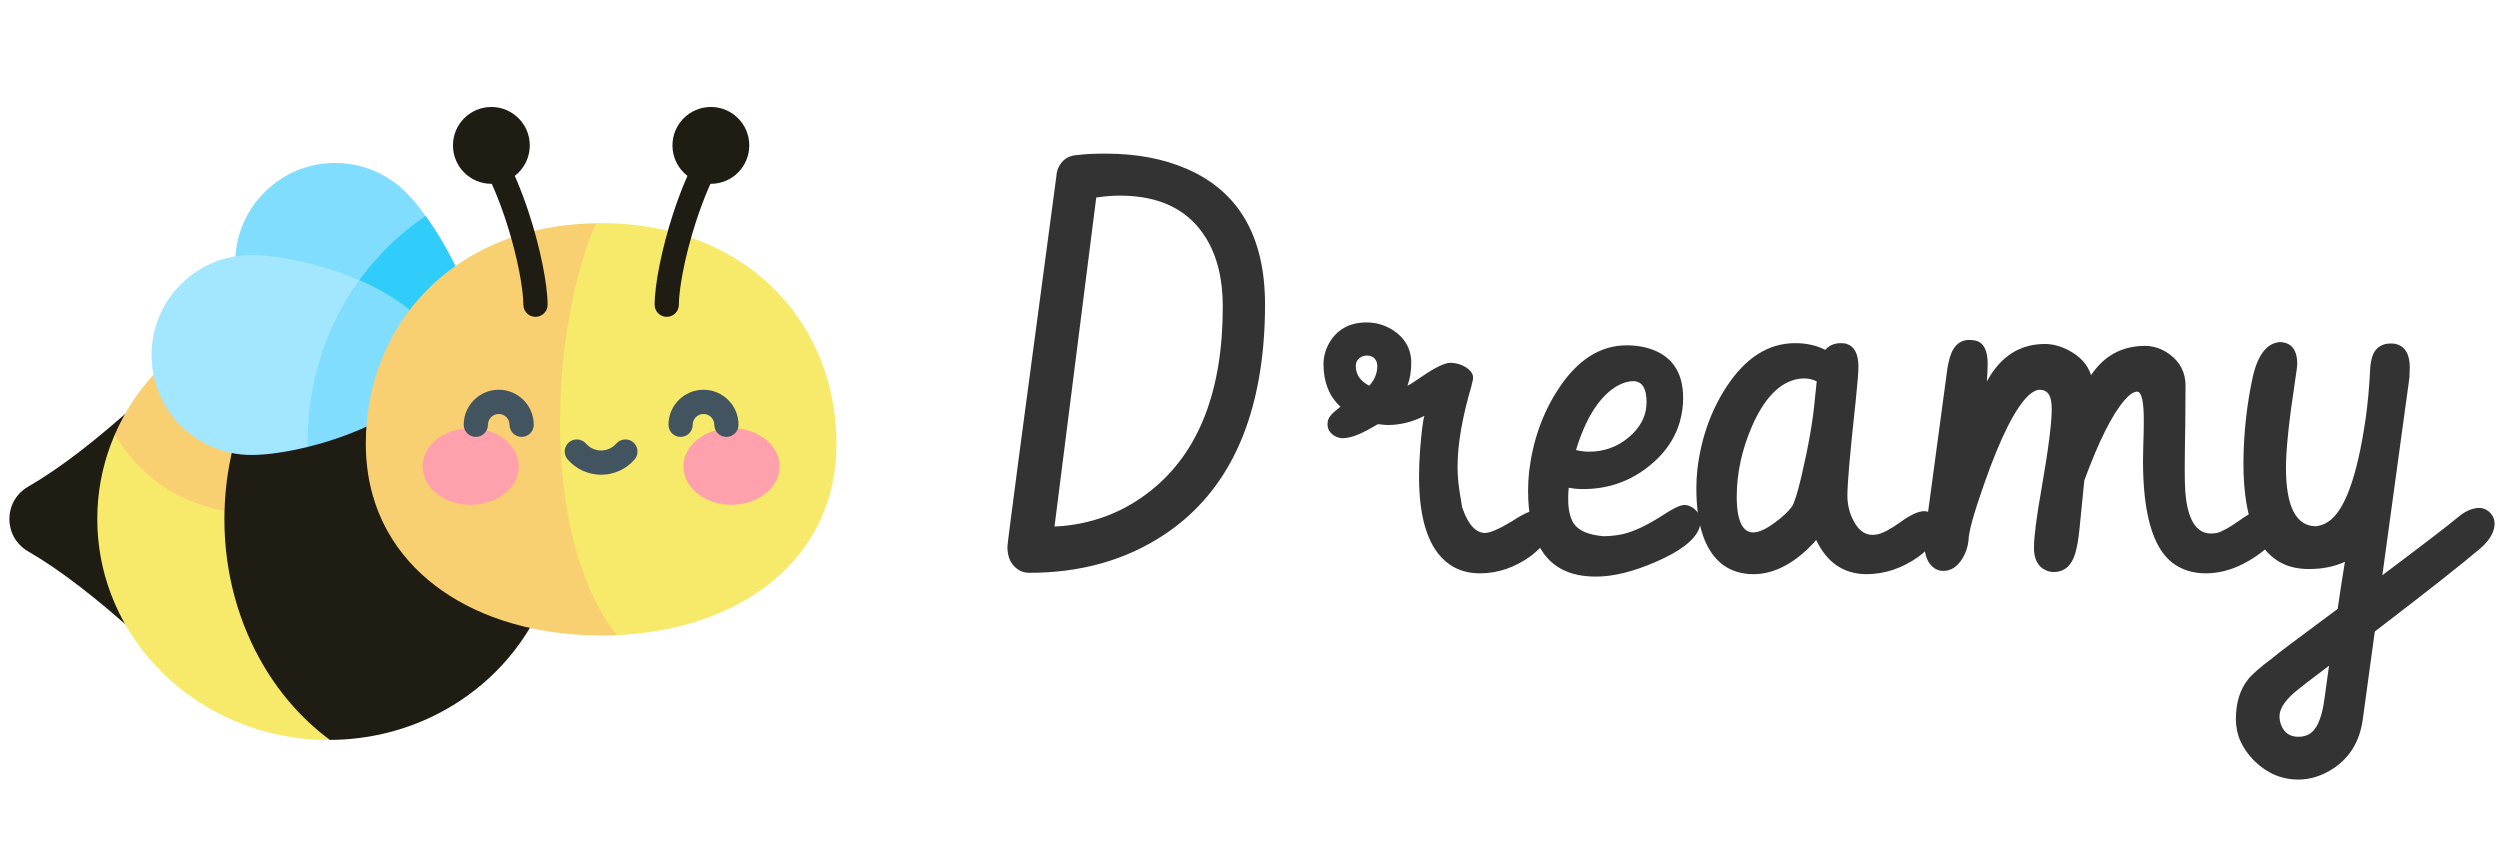 <svg width="159" height="54" viewBox="0 0 159 54" fill="none" xmlns="http://www.w3.org/2000/svg">
<g clip-path="url(#clip0_2705_533)">
<path d="M8.932 40.553C7.538 39.3 6.276 38.233 5.1 37.326C3.924 36.419 2.834 35.673 1.785 35.066C0.2 34.147 0.2 31.873 1.785 30.955C2.834 30.347 3.924 29.602 5.1 28.695C6.276 27.788 7.538 26.72 8.932 25.468V40.553Z" fill="#1F1C14"/>
<path d="M19.952 32.14C18.066 30.447 9.993 27.308 7.3 27.64C7.214 27.839 7.132 28.04 7.055 28.244C6.493 29.732 6.187 31.337 6.187 33.01C6.187 34.684 6.493 36.289 7.055 37.777C8.334 41.166 10.939 43.949 14.271 45.557C16.262 46.518 18.513 47.06 20.897 47.06C20.926 47.06 20.954 47.059 20.983 47.059C20.415 43.491 19.979 37.791 19.952 32.14Z" fill="#F7E969"/>
<path d="M20.984 18.962C20.955 18.962 20.926 18.961 20.897 18.961C18.513 18.961 16.262 19.503 14.271 20.464C11.139 21.976 8.65 24.525 7.3 27.64C7.682 28.294 8.138 28.909 8.667 29.471C10.561 31.485 13.233 32.641 15.998 32.641C17.15 32.641 18.528 32.46 19.952 32.14C19.929 27.234 20.212 22.366 20.984 18.962Z" fill="#F8D071"/>
<path d="M22.869 31.025C20.661 30.447 15.972 30.608 14.28 32.491C14.275 32.663 14.271 32.836 14.271 33.01C14.271 36.477 15.197 39.697 16.783 42.369C17.891 44.235 19.322 45.832 20.983 47.059C23.335 47.046 25.556 46.507 27.523 45.557C28.861 44.911 30.081 44.076 31.146 43.088C31.003 43.043 24.292 32.495 22.869 31.025Z" fill="#1F1C14"/>
<path d="M27.523 20.464C25.556 19.514 23.335 18.975 20.983 18.962C19.322 20.189 17.891 21.786 16.783 23.652C15.277 26.189 14.367 29.223 14.28 32.491C14.844 32.589 15.419 32.641 15.997 32.641C17.173 32.641 18.582 32.454 20.037 32.122C20.351 33.358 20.821 34.534 21.444 35.642C23.547 39.381 27.084 41.822 31.146 43.088C32.732 41.616 33.973 39.805 34.739 37.778C35.301 36.289 35.607 34.684 35.607 33.011C35.607 31.337 35.301 29.732 34.739 28.244C33.459 24.855 30.855 22.072 27.523 20.464Z" fill="#1F1C14"/>
<path d="M29.518 24.923C27.978 26.463 24.983 25.907 22.203 24.684C19.995 23.712 17.922 22.318 16.822 21.219C15.531 19.927 14.911 18.219 14.963 16.527C15.011 14.966 15.631 13.419 16.822 12.227C18.014 11.035 19.561 10.416 21.122 10.368C22.814 10.316 24.523 10.936 25.814 12.227C26.913 13.326 28.307 15.399 29.279 17.608C30.503 20.388 31.058 23.383 29.518 24.923Z" fill="#81DDFD"/>
<path d="M27.067 13.734C24.283 15.63 22.126 18.28 20.858 21.418C20.566 22.138 20.325 22.878 20.131 23.632C20.789 24.011 21.489 24.369 22.203 24.684C24.983 25.907 27.978 26.462 29.518 24.922C31.058 23.383 30.502 20.388 29.279 17.608C28.653 16.185 27.852 14.82 27.067 13.734Z" fill="#30CDFA"/>
<path d="M19.564 28.426C21.88 26.093 23.035 21.066 22.85 17.819C22.653 17.735 22.454 17.653 22.252 17.575C20.003 16.7 17.552 16.22 15.997 16.22C14.171 16.22 12.525 16.99 11.365 18.223C10.295 19.361 9.639 20.893 9.639 22.578C9.639 24.263 10.295 25.796 11.365 26.933C12.525 28.166 14.171 28.936 15.997 28.936C16.939 28.936 18.209 28.759 19.564 28.426Z" fill="#A3E6FF"/>
<path d="M27.593 22.578C27.593 20.555 25.427 18.923 22.85 17.819C22.049 18.924 21.378 20.13 20.858 21.417C19.974 23.605 19.534 25.969 19.564 28.426C20.447 28.209 21.365 27.926 22.253 27.581C25.083 26.481 27.593 24.756 27.593 22.578Z" fill="#81DDFD"/>
<path d="M52.17 22.806C50.892 19.644 48.467 17.071 45.14 15.585C43.143 14.694 40.823 14.194 38.231 14.194C38.119 14.194 38.008 14.196 37.897 14.198C29.164 19.797 29.216 35.338 39.228 40.394C41.125 40.31 42.927 39.987 44.566 39.438C47.737 38.375 50.303 36.468 51.789 33.826C52.693 32.22 53.197 30.342 53.197 28.217C53.197 26.299 52.843 24.471 52.17 22.806Z" fill="#F7E969"/>
<path d="M37.897 14.198C35.44 14.24 33.232 14.733 31.322 15.585C27.995 17.071 25.57 19.645 24.292 22.806C23.619 24.471 23.265 26.299 23.265 28.217C23.265 30.343 23.77 32.22 24.673 33.826C26.159 36.469 28.725 38.375 31.896 39.438C33.82 40.083 35.967 40.417 38.231 40.417C38.566 40.417 38.898 40.409 39.228 40.394C34.356 34.192 34.926 21.146 37.897 14.198Z" fill="#F8D071"/>
<path d="M34.057 20.151C33.631 20.151 33.286 19.807 33.286 19.381C33.286 18.452 32.945 16.401 32.197 14.097C31.731 12.661 31.171 11.345 30.579 10.293C30.371 9.922 30.502 9.452 30.873 9.243C31.244 9.035 31.714 9.167 31.923 9.537C32.573 10.694 33.158 12.068 33.663 13.621C34.359 15.766 34.827 18.081 34.827 19.381C34.827 19.807 34.482 20.151 34.057 20.151Z" fill="#1F1C14"/>
<path d="M31.251 11.691C32.601 11.691 33.694 10.597 33.694 9.247C33.694 7.898 32.601 6.804 31.251 6.804C29.902 6.804 28.808 7.898 28.808 9.247C28.808 10.597 29.902 11.691 31.251 11.691Z" fill="#1F1C14"/>
<path d="M42.405 20.151C41.98 20.151 41.635 19.807 41.635 19.381C41.635 18.081 42.103 15.766 42.799 13.621C43.304 12.068 43.889 10.694 44.539 9.538C44.748 9.167 45.218 9.035 45.589 9.244C45.959 9.452 46.091 9.922 45.883 10.293C45.291 11.346 44.731 12.661 44.265 14.097C43.517 16.402 43.176 18.452 43.176 19.381C43.176 19.807 42.831 20.151 42.405 20.151Z" fill="#1F1C14"/>
<path d="M45.211 11.691C46.56 11.691 47.654 10.597 47.654 9.247C47.654 7.898 46.56 6.804 45.211 6.804C43.862 6.804 42.768 7.898 42.768 9.247C42.768 10.597 43.862 11.691 45.211 11.691Z" fill="#1F1C14"/>
<path d="M29.936 32.106C31.626 32.106 32.996 31.014 32.996 29.668C32.996 28.322 31.626 27.231 29.936 27.231C28.245 27.231 26.875 28.322 26.875 29.668C26.875 31.014 28.245 32.106 29.936 32.106Z" fill="#FFA1AC"/>
<path d="M46.526 32.106C48.217 32.106 49.587 31.014 49.587 29.668C49.587 28.322 48.217 27.231 46.526 27.231C44.836 27.231 43.465 28.322 43.465 29.668C43.465 31.014 44.836 32.106 46.526 32.106Z" fill="#FFA1AC"/>
<path d="M33.177 27.786C32.751 27.786 32.406 27.441 32.406 27.015C32.406 26.637 32.098 26.329 31.72 26.329C31.341 26.329 31.033 26.637 31.033 27.015C31.033 27.441 30.688 27.786 30.263 27.786C29.837 27.786 29.492 27.441 29.492 27.015C29.492 25.787 30.491 24.788 31.72 24.788C32.948 24.788 33.947 25.787 33.947 27.015C33.947 27.441 33.602 27.786 33.177 27.786Z" fill="#425460"/>
<path d="M46.199 27.786C45.774 27.786 45.429 27.441 45.429 27.015C45.429 26.637 45.121 26.329 44.742 26.329C44.364 26.329 44.056 26.637 44.056 27.015C44.056 27.441 43.711 27.786 43.285 27.786C42.86 27.786 42.515 27.441 42.515 27.015C42.515 25.787 43.514 24.788 44.742 24.788C45.971 24.788 46.97 25.787 46.97 27.015C46.97 27.441 46.625 27.786 46.199 27.786Z" fill="#425460"/>
<path d="M38.231 30.193C37.416 30.193 36.641 29.84 36.105 29.224C35.825 28.904 35.859 28.417 36.179 28.137C36.5 27.858 36.987 27.891 37.267 28.212C37.51 28.491 37.862 28.651 38.231 28.651C38.6 28.651 38.952 28.491 39.196 28.212C39.475 27.891 39.962 27.858 40.283 28.137C40.603 28.417 40.637 28.903 40.357 29.224C39.821 29.84 39.046 30.193 38.231 30.193Z" fill="#425460"/>
</g>
<path d="M68.557 9.857C68.979 9.799 69.567 9.771 70.32 9.771C72.284 9.771 74.007 10.096 75.492 10.747C78.802 12.185 80.457 15.062 80.457 19.377C80.457 20.29 80.417 21.18 80.337 22.048C79.824 27.573 77.729 31.557 74.053 34C71.61 35.621 68.745 36.431 65.457 36.431C65.195 36.431 64.961 36.363 64.755 36.226C64.299 35.929 64.071 35.444 64.071 34.77C64.071 34.542 65.109 26.683 67.187 11.192C67.198 11.009 67.238 10.838 67.307 10.678C67.546 10.153 67.963 9.879 68.557 9.857ZM77.769 19.497C77.769 17.75 77.415 16.3 76.707 15.148C75.6 13.344 73.773 12.442 71.228 12.442C70.771 12.442 70.269 12.482 69.721 12.562L67.067 33.486C67.238 33.475 67.421 33.463 67.615 33.452C69.727 33.246 71.599 32.487 73.231 31.174C76.256 28.743 77.769 24.85 77.769 19.497ZM92.991 32.27C92.991 32.282 92.997 32.293 93.008 32.304C93.373 33.366 93.859 33.897 94.464 33.897C94.817 33.874 95.388 33.623 96.176 33.144C96.884 32.675 97.414 32.441 97.768 32.441C97.939 32.441 98.111 32.499 98.282 32.613C98.579 32.841 98.727 33.104 98.727 33.4C98.681 34.028 98.231 34.679 97.374 35.352C96.347 36.094 95.263 36.465 94.121 36.465C93.368 36.465 92.717 36.271 92.169 35.883C90.891 34.97 90.251 33.115 90.251 30.318C90.251 29.77 90.274 29.194 90.32 28.589C90.411 27.424 90.502 26.711 90.594 26.448C89.84 26.837 89.058 27.031 88.248 27.031C88.157 27.031 88.02 27.019 87.837 26.997C87.746 26.985 87.677 26.979 87.632 26.979C87.597 27.002 87.466 27.076 87.238 27.202C86.473 27.647 85.856 27.87 85.388 27.87C85.251 27.87 85.109 27.835 84.96 27.767C84.607 27.584 84.43 27.322 84.43 26.979C84.43 26.922 84.435 26.865 84.447 26.808C84.481 26.58 84.658 26.34 84.978 26.089C85.103 25.998 85.194 25.923 85.251 25.866C84.544 25.216 84.184 24.325 84.173 23.195C84.173 22.704 84.293 22.248 84.532 21.825C85.035 20.946 85.834 20.507 86.93 20.507C87.489 20.507 88.02 20.655 88.522 20.952C89.344 21.466 89.755 22.174 89.755 23.075C89.755 23.612 89.675 24.097 89.515 24.531C89.686 24.451 89.983 24.262 90.406 23.966C91.273 23.372 91.884 23.075 92.238 23.075C92.706 23.087 93.1 23.229 93.419 23.503C93.59 23.652 93.682 23.817 93.693 24C93.693 24.069 93.676 24.171 93.642 24.308C93.608 24.411 93.59 24.485 93.59 24.531C92.997 26.54 92.7 28.264 92.7 29.702C92.7 30.33 92.774 31.038 92.922 31.825C92.957 32.031 92.98 32.179 92.991 32.27ZM87.597 23.298C87.597 23.218 87.586 23.132 87.563 23.041C87.46 22.756 87.249 22.613 86.93 22.613C86.861 22.613 86.787 22.624 86.707 22.647C86.387 22.75 86.228 22.967 86.228 23.298C86.239 23.834 86.524 24.245 87.084 24.531C87.415 24.177 87.586 23.766 87.597 23.298ZM97.186 31.192C97.186 30.803 97.209 30.392 97.255 29.959C97.494 28.007 98.111 26.272 99.104 24.753C100.314 22.893 101.769 21.962 103.47 21.962C103.927 21.962 104.366 22.019 104.789 22.134C106.295 22.567 107.049 23.629 107.049 25.318C107.049 25.444 107.043 25.575 107.032 25.712C106.918 27.242 106.233 28.526 104.977 29.565C103.744 30.592 102.312 31.106 100.679 31.106C100.371 31.106 100.068 31.077 99.772 31.02C99.749 31.192 99.737 31.431 99.737 31.739C99.737 32.402 99.852 32.915 100.08 33.281C100.388 33.749 101.022 34.023 101.981 34.102C102.403 34.102 102.82 34.057 103.23 33.965C103.95 33.794 104.8 33.389 105.782 32.75C106.421 32.327 106.872 32.116 107.135 32.116C107.283 32.116 107.437 32.162 107.597 32.253C107.962 32.47 108.145 32.784 108.145 33.195C108.145 33.332 108.116 33.48 108.059 33.64C107.751 34.382 106.826 35.084 105.285 35.746C103.858 36.363 102.603 36.671 101.518 36.671C101.107 36.671 100.725 36.637 100.371 36.568C98.248 36.134 97.186 34.342 97.186 31.192ZM102.683 24.651C101.644 25.347 100.828 26.671 100.234 28.623C100.519 28.692 100.793 28.726 101.056 28.726C102.003 28.726 102.831 28.435 103.539 27.853C104.326 27.213 104.72 26.454 104.72 25.575C104.72 24.696 104.441 24.251 103.881 24.24C103.482 24.251 103.082 24.388 102.683 24.651ZM107.888 31.055C107.888 30.666 107.911 30.256 107.956 29.822C108.196 27.858 108.813 26.117 109.806 24.599C111.016 22.75 112.471 21.825 114.172 21.825C114.903 21.825 115.542 21.968 116.09 22.253C116.318 21.98 116.632 21.837 117.032 21.825C117.26 21.825 117.402 21.843 117.46 21.877C117.95 22.037 118.196 22.522 118.196 23.332C118.196 23.663 118.139 24.377 118.025 25.473C117.671 28.715 117.494 30.729 117.494 31.517C117.494 32.042 117.602 32.533 117.819 32.989C118.139 33.674 118.561 34.017 119.086 34.017C119.189 34.017 119.297 34.005 119.412 33.983C119.754 33.914 120.245 33.651 120.884 33.195C121.512 32.738 122.014 32.51 122.391 32.51C122.539 32.51 122.693 32.561 122.853 32.664C123.184 32.892 123.35 33.195 123.35 33.572C123.316 34.165 122.865 34.782 121.997 35.421C120.958 36.151 119.857 36.517 118.692 36.517C117.254 36.505 116.192 35.781 115.508 34.342C115.348 34.536 115.165 34.73 114.96 34.924C113.83 35.986 112.682 36.517 111.518 36.517C110.787 36.517 110.154 36.328 109.617 35.952C108.464 35.107 107.888 33.475 107.888 31.055ZM115.422 25.421C115.422 25.421 115.462 25.033 115.542 24.257C115.291 24.131 115.028 24.069 114.754 24.069C114.549 24.069 114.338 24.097 114.121 24.154C113.059 24.451 112.163 25.433 111.432 27.099C110.782 28.595 110.456 30.096 110.456 31.602C110.456 31.66 110.456 31.717 110.456 31.774C110.491 33.166 110.844 33.863 111.518 33.863C111.872 33.851 112.306 33.657 112.819 33.281C113.344 32.904 113.727 32.55 113.967 32.219C114.115 32.002 114.315 31.369 114.566 30.318C115.022 28.366 115.308 26.734 115.422 25.421ZM125.199 34.359C125.153 34.77 125.034 35.141 124.84 35.472C124.508 36.032 124.092 36.311 123.59 36.311C123.464 36.311 123.344 36.288 123.23 36.243C122.659 36.003 122.374 35.398 122.374 34.428L123.829 23.623C123.852 23.418 123.886 23.224 123.932 23.041C124.126 22.094 124.566 21.62 125.25 21.62C125.399 21.62 125.542 21.637 125.679 21.671C126.169 21.808 126.415 22.293 126.415 23.127C126.415 23.458 126.398 23.834 126.363 24.257C126.375 24.234 126.392 24.205 126.415 24.171C127.271 22.642 128.487 21.877 130.062 21.877C130.53 21.877 131.015 22.002 131.517 22.253C132.294 22.653 132.785 23.189 132.99 23.863C133.812 22.63 134.948 22.008 136.397 21.997C136.957 21.997 137.476 22.168 137.956 22.51C138.652 23.013 139 23.686 139 24.531C139 25.079 138.994 25.918 138.983 27.048C138.96 28.292 138.949 29.245 138.949 29.907C138.949 30.421 138.96 30.866 138.983 31.243C139.12 33.035 139.668 33.931 140.627 33.931C140.741 33.931 140.861 33.92 140.986 33.897C141.317 33.817 141.803 33.549 142.442 33.092C143.07 32.636 143.572 32.407 143.949 32.407C144.097 32.407 144.24 32.453 144.377 32.544C144.731 32.761 144.907 33.098 144.907 33.554C144.907 33.589 144.902 33.634 144.89 33.691C144.81 34.239 144.337 34.804 143.469 35.387C142.408 36.106 141.352 36.465 140.301 36.465C139.445 36.465 138.72 36.231 138.127 35.763C136.905 34.782 136.295 32.63 136.295 29.308C136.295 29.114 136.3 28.8 136.312 28.366C136.335 27.738 136.346 27.196 136.346 26.74C136.346 25.541 136.209 24.93 135.935 24.907C135.707 24.907 135.439 25.084 135.13 25.438C134.331 26.363 133.475 28.07 132.562 30.558L132.271 33.486C132.202 34.239 132.105 34.816 131.98 35.215C131.74 35.992 131.283 36.38 130.61 36.38C130.427 36.38 130.256 36.34 130.096 36.26C129.605 36.032 129.36 35.558 129.36 34.839C129.36 34.142 129.52 32.892 129.839 31.089C130.273 28.612 130.49 26.917 130.49 26.003C130.49 25.764 130.467 25.552 130.422 25.37C130.33 24.982 130.091 24.788 129.702 24.788C129.497 24.799 129.269 24.919 129.017 25.147C128.173 25.946 127.237 27.807 126.209 30.729C125.536 32.636 125.199 33.846 125.199 34.359ZM144.976 21.757C145.707 21.768 146.083 22.213 146.106 23.093C146.106 23.264 146.06 23.635 145.969 24.205C145.581 26.751 145.387 28.595 145.387 29.736C145.387 32.202 146.015 33.446 147.27 33.469C147.544 33.446 147.807 33.355 148.058 33.195C149.12 32.51 149.919 30.318 150.455 26.62C150.592 25.661 150.689 24.594 150.746 23.418C150.758 23.304 150.763 23.235 150.763 23.212C150.775 23.132 150.786 23.058 150.798 22.99C150.935 22.225 151.363 21.843 152.082 21.843C152.219 21.843 152.356 21.865 152.493 21.911C153.007 22.094 153.263 22.584 153.263 23.384C153.263 23.475 153.258 23.6 153.246 23.76C153.246 23.863 153.246 23.931 153.246 23.966L151.517 36.585C154.268 34.519 155.889 33.275 156.38 32.852C156.825 32.487 157.264 32.304 157.698 32.304C157.847 32.304 158.001 32.35 158.161 32.441C158.492 32.658 158.657 32.95 158.657 33.315C158.646 33.851 158.332 34.382 157.715 34.907C156.562 35.889 154.336 37.641 151.037 40.164L150.267 45.797C150.073 47.144 149.456 48.166 148.418 48.862C147.687 49.342 146.939 49.581 146.175 49.581C145.124 49.581 144.194 49.188 143.384 48.4C142.596 47.612 142.202 46.728 142.202 45.746C142.202 44.707 142.459 43.862 142.973 43.212C143.235 42.881 143.766 42.418 144.565 41.825C144.668 41.711 146.038 40.678 148.675 38.726C148.823 37.698 148.977 36.699 149.137 35.729C148.475 36.037 147.71 36.191 146.842 36.191C146.431 36.191 146.043 36.14 145.678 36.037C143.68 35.432 142.682 33.235 142.682 29.445C142.693 27.561 142.893 25.729 143.281 23.949C143.6 22.567 144.165 21.837 144.976 21.757ZM147.835 44.445C147.835 44.445 147.933 43.743 148.127 42.339C146.951 43.229 146.317 43.714 146.226 43.794C145.404 44.433 144.987 45.015 144.976 45.541C144.976 45.735 145.01 45.923 145.079 46.106C145.273 46.608 145.638 46.859 146.175 46.859C146.38 46.859 146.563 46.825 146.723 46.756C147.293 46.539 147.664 45.769 147.835 44.445Z" fill="#333333"/>
<defs>
<clipPath id="clip0_2705_533">
<rect width="52.601" height="52.601" fill="white" transform="translate(0.596 0.63)"/>
</clipPath>
</defs>
</svg>
